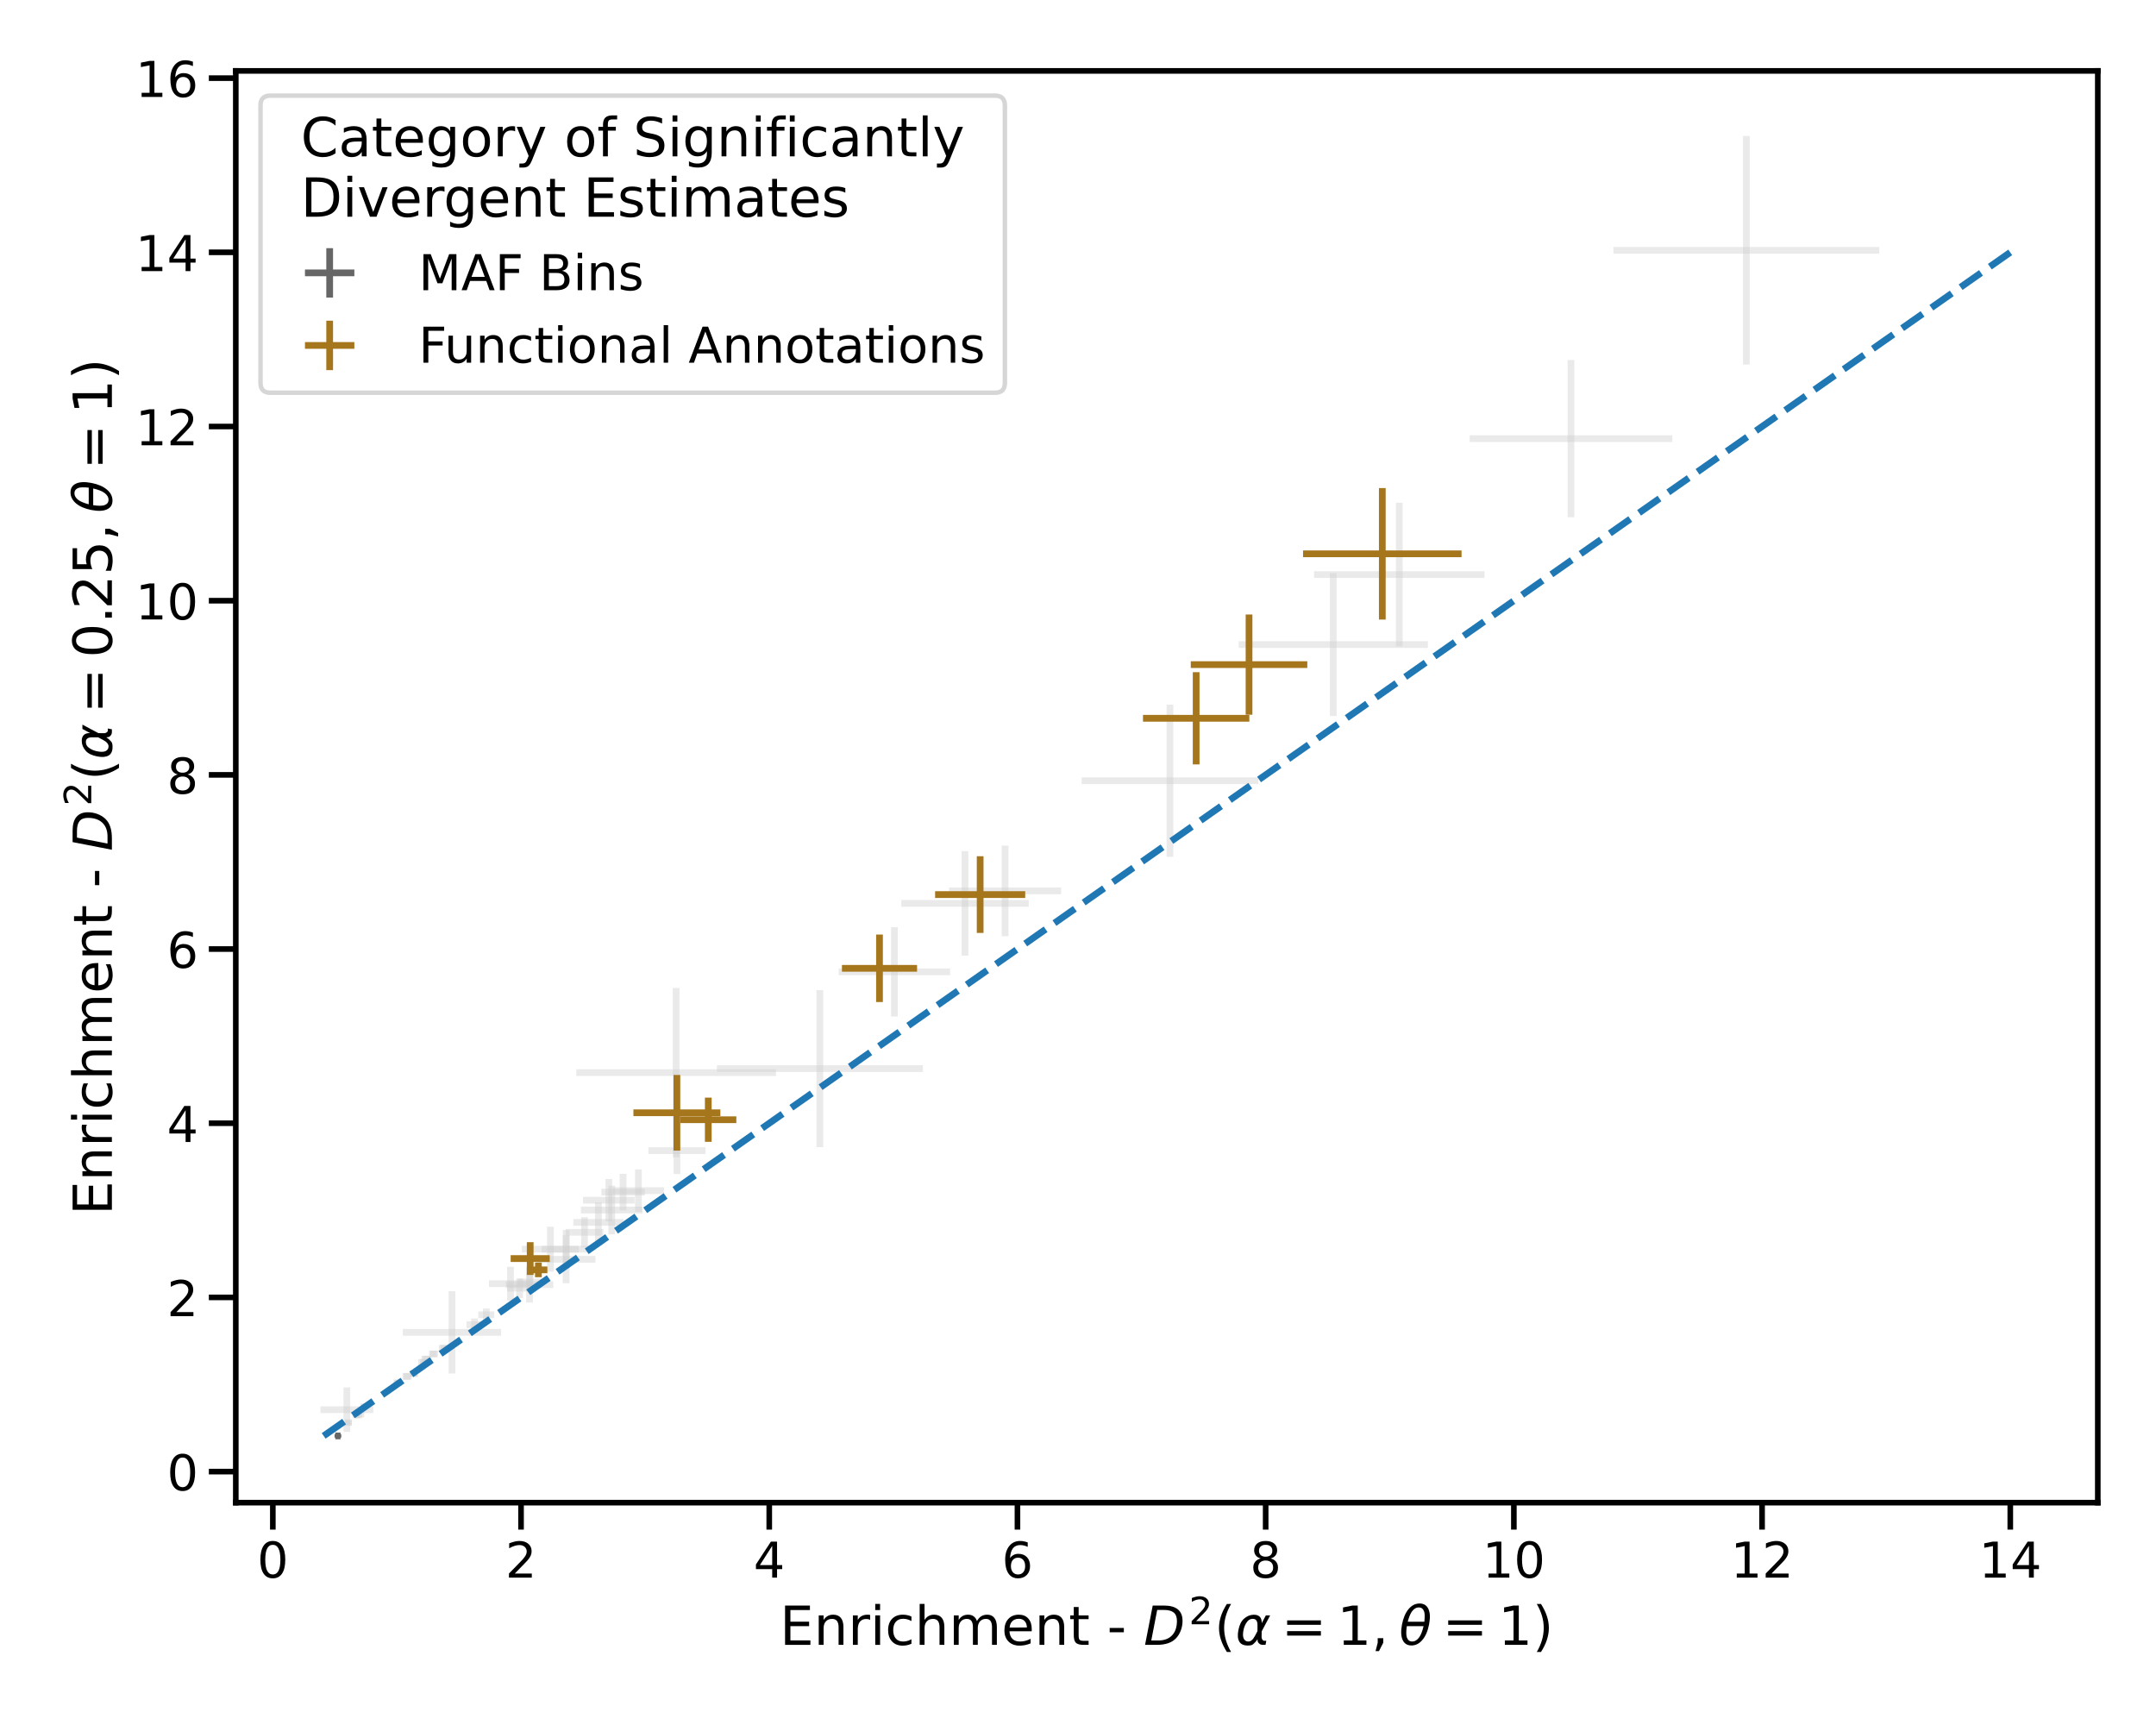 <?xml version="1.0" encoding="utf-8" standalone="no"?>
<!DOCTYPE svg PUBLIC "-//W3C//DTD SVG 1.1//EN"
  "http://www.w3.org/Graphics/SVG/1.1/DTD/svg11.dtd">
<!-- Created with matplotlib (https://matplotlib.org/) -->
<svg height="576pt" version="1.1" viewBox="0 0 720 576" width="720pt" xmlns="http://www.w3.org/2000/svg" xmlns:xlink="http://www.w3.org/1999/xlink">
 <defs>
  <style type="text/css">
*{stroke-linecap:butt;stroke-linejoin:round;}
  </style>
 </defs>
 <g id="figure_1">
  <g id="patch_1">
   <path d="M 0 576 
L 720 576 
L 720 0 
L 0 0 
z
" style="fill:#ffffff;"/>
  </g>
  <g id="axes_1">
   <g id="patch_2">
    <path d="M 78.744 501.756 
L 700.56 501.756 
L 700.56 23.679 
L 78.744 23.679 
z
" style="fill:#ffffff;"/>
   </g>
   <g id="LineCollection_1">
    <path clip-path="url(#p4bb159dec5)" d="M 316.927 297.471 
L 354.37 297.471 
" style="fill:none;stroke:#cfcfcf;stroke-opacity:0.439;stroke-width:2.25;"/>
    <path clip-path="url(#p4bb159dec5)" d="M 179.242 420.483 
L 198.86 420.483 
" style="fill:none;stroke:#cfcfcf;stroke-opacity:0.439;stroke-width:2.25;"/>
    <path clip-path="url(#p4bb159dec5)" d="M 159.733 439.027 
L 165.082 439.027 
" style="fill:none;stroke:#cfcfcf;stroke-opacity:0.439;stroke-width:2.25;"/>
    <path clip-path="url(#p4bb159dec5)" d="M 192.448 358.171 
L 259.146 358.171 
" style="fill:none;stroke:#cfcfcf;stroke-opacity:0.439;stroke-width:2.25;"/>
    <path clip-path="url(#p4bb159dec5)" d="M 239.413 356.822 
L 308.187 356.822 
" style="fill:none;stroke:#cfcfcf;stroke-opacity:0.439;stroke-width:2.25;"/>
    <path clip-path="url(#p4bb159dec5)" d="M 134.524 444.89 
L 167.341 444.89 
" style="fill:none;stroke:#cfcfcf;stroke-opacity:0.439;stroke-width:2.25;"/>
    <path clip-path="url(#p4bb159dec5)" d="M 117.989 472.162 
L 121.651 472.162 
" style="fill:none;stroke:#cfcfcf;stroke-opacity:0.439;stroke-width:2.25;"/>
    <path clip-path="url(#p4bb159dec5)" d="M 136.876 458.639 
L 139.612 458.639 
" style="fill:none;stroke:#cfcfcf;stroke-opacity:0.439;stroke-width:2.25;"/>
    <path clip-path="url(#p4bb159dec5)" d="M 216.536 384.201 
L 235.611 384.201 
" style="fill:none;stroke:#cfcfcf;stroke-opacity:0.439;stroke-width:2.25;"/>
    <path clip-path="url(#p4bb159dec5)" d="M 438.83 191.862 
L 495.762 191.862 
" style="fill:none;stroke:#cfcfcf;stroke-opacity:0.439;stroke-width:2.25;"/>
    <path clip-path="url(#p4bb159dec5)" d="M 172.941 428.089 
L 181.082 428.089 
" style="fill:none;stroke:#cfcfcf;stroke-opacity:0.439;stroke-width:2.25;"/>
    <path clip-path="url(#p4bb159dec5)" d="M 204.624 397.573 
L 221.789 397.573 
" style="fill:none;stroke:#cfcfcf;stroke-opacity:0.439;stroke-width:2.25;"/>
    <path clip-path="url(#p4bb159dec5)" d="M 143.298 452.079 
L 146.254 452.079 
" style="fill:none;stroke:#cfcfcf;stroke-opacity:0.439;stroke-width:2.25;"/>
    <path clip-path="url(#p4bb159dec5)" d="M 193.99 404.044 
L 214.58 404.044 
" style="fill:none;stroke:#cfcfcf;stroke-opacity:0.439;stroke-width:2.25;"/>
    <path clip-path="url(#p4bb159dec5)" d="M 120.458 469.676 
L 122.723 469.676 
" style="fill:none;stroke:#cfcfcf;stroke-opacity:0.439;stroke-width:2.25;"/>
    <path clip-path="url(#p4bb159dec5)" d="M 168.898 428.956 
L 184.776 428.956 
" style="fill:none;stroke:#cfcfcf;stroke-opacity:0.439;stroke-width:2.25;"/>
    <path clip-path="url(#p4bb159dec5)" d="M 139.291 457.217 
L 140.539 457.217 
" style="fill:none;stroke:#cfcfcf;stroke-opacity:0.439;stroke-width:2.25;"/>
    <path clip-path="url(#p4bb159dec5)" d="M 191.475 408.159 
L 208.196 408.159 
" style="fill:none;stroke:#cfcfcf;stroke-opacity:0.439;stroke-width:2.25;"/>
    <path clip-path="url(#p4bb159dec5)" d="M 169.367 430.147 
L 177.697 430.147 
" style="fill:none;stroke:#cfcfcf;stroke-opacity:0.439;stroke-width:2.25;"/>
    <path clip-path="url(#p4bb159dec5)" d="M 188.91 411.478 
L 201.506 411.478 
" style="fill:none;stroke:#cfcfcf;stroke-opacity:0.439;stroke-width:2.25;"/>
    <path clip-path="url(#p4bb159dec5)" d="M 163.285 428.634 
L 177.67 428.634 
" style="fill:none;stroke:#cfcfcf;stroke-opacity:0.439;stroke-width:2.25;"/>
    <path clip-path="url(#p4bb159dec5)" d="M 200.832 398.06 
L 215.332 398.06 
" style="fill:none;stroke:#cfcfcf;stroke-opacity:0.439;stroke-width:2.25;"/>
    <path clip-path="url(#p4bb159dec5)" d="M 146.567 450.231 
L 149.838 450.231 
" style="fill:none;stroke:#cfcfcf;stroke-opacity:0.439;stroke-width:2.25;"/>
    <path clip-path="url(#p4bb159dec5)" d="M 300.996 301.65 
L 343.537 301.65 
" style="fill:none;stroke:#cfcfcf;stroke-opacity:0.439;stroke-width:2.25;"/>
    <path clip-path="url(#p4bb159dec5)" d="M 140.737 453.85 
L 143.973 453.85 
" style="fill:none;stroke:#cfcfcf;stroke-opacity:0.439;stroke-width:2.25;"/>
    <path clip-path="url(#p4bb159dec5)" d="M 131.456 461.715 
L 134.186 461.715 
" style="fill:none;stroke:#cfcfcf;stroke-opacity:0.439;stroke-width:2.25;"/>
    <path clip-path="url(#p4bb159dec5)" d="M 174.298 417.11 
L 193.314 417.11 
" style="fill:none;stroke:#cfcfcf;stroke-opacity:0.439;stroke-width:2.25;"/>
    <path clip-path="url(#p4bb159dec5)" d="M 139.671 454.948 
L 143.112 454.948 
" style="fill:none;stroke:#cfcfcf;stroke-opacity:0.439;stroke-width:2.25;"/>
    <path clip-path="url(#p4bb159dec5)" d="M 413.66 215.218 
L 476.84 215.218 
" style="fill:none;stroke:#cfcfcf;stroke-opacity:0.439;stroke-width:2.25;"/>
    <path clip-path="url(#p4bb159dec5)" d="M 490.79 146.463 
L 558.473 146.463 
" style="fill:none;stroke:#cfcfcf;stroke-opacity:0.439;stroke-width:2.25;"/>
    <path clip-path="url(#p4bb159dec5)" d="M 538.814 83.583 
L 627.582 83.583 
" style="fill:none;stroke:#cfcfcf;stroke-opacity:0.439;stroke-width:2.25;"/>
    <path clip-path="url(#p4bb159dec5)" d="M 361.204 260.68 
L 420.199 260.68 
" style="fill:none;stroke:#cfcfcf;stroke-opacity:0.439;stroke-width:2.25;"/>
    <path clip-path="url(#p4bb159dec5)" d="M 115.16 475.022 
L 117.541 475.022 
" style="fill:none;stroke:#cfcfcf;stroke-opacity:0.439;stroke-width:2.25;"/>
    <path clip-path="url(#p4bb159dec5)" d="M 194.716 400.77 
L 211.932 400.77 
" style="fill:none;stroke:#cfcfcf;stroke-opacity:0.439;stroke-width:2.25;"/>
    <path clip-path="url(#p4bb159dec5)" d="M 117.918 472.496 
L 120.224 472.496 
" style="fill:none;stroke:#cfcfcf;stroke-opacity:0.439;stroke-width:2.25;"/>
    <path clip-path="url(#p4bb159dec5)" d="M 155.819 442.34 
L 161.142 442.34 
" style="fill:none;stroke:#cfcfcf;stroke-opacity:0.439;stroke-width:2.25;"/>
    <path clip-path="url(#p4bb159dec5)" d="M 107.008 470.714 
L 124.661 470.714 
" style="fill:none;stroke:#cfcfcf;stroke-opacity:0.439;stroke-width:2.25;"/>
    <path clip-path="url(#p4bb159dec5)" d="M 134.41 459.591 
L 137.458 459.591 
" style="fill:none;stroke:#cfcfcf;stroke-opacity:0.439;stroke-width:2.25;"/>
    <path clip-path="url(#p4bb159dec5)" d="M 280.076 324.515 
L 317.294 324.515 
" style="fill:none;stroke:#cfcfcf;stroke-opacity:0.439;stroke-width:2.25;"/>
    <path clip-path="url(#p4bb159dec5)" d="M 180.923 417.135 
L 197.226 417.135 
" style="fill:none;stroke:#cfcfcf;stroke-opacity:0.439;stroke-width:2.25;"/>
   </g>
   <g id="LineCollection_2">
    <path clip-path="url(#p4bb159dec5)" d="M 335.648 312.595 
L 335.648 282.347 
" style="fill:none;stroke:#cfcfcf;stroke-opacity:0.439;stroke-width:2.25;"/>
    <path clip-path="url(#p4bb159dec5)" d="M 189.051 428.503 
L 189.051 412.464 
" style="fill:none;stroke:#cfcfcf;stroke-opacity:0.439;stroke-width:2.25;"/>
    <path clip-path="url(#p4bb159dec5)" d="M 162.407 441.127 
L 162.407 436.926 
" style="fill:none;stroke:#cfcfcf;stroke-opacity:0.439;stroke-width:2.25;"/>
    <path clip-path="url(#p4bb159dec5)" d="M 225.797 386.453 
L 225.797 329.889 
" style="fill:none;stroke:#cfcfcf;stroke-opacity:0.439;stroke-width:2.25;"/>
    <path clip-path="url(#p4bb159dec5)" d="M 273.8 383.048 
L 273.8 330.596 
" style="fill:none;stroke:#cfcfcf;stroke-opacity:0.439;stroke-width:2.25;"/>
    <path clip-path="url(#p4bb159dec5)" d="M 150.933 458.639 
L 150.933 431.141 
" style="fill:none;stroke:#cfcfcf;stroke-opacity:0.439;stroke-width:2.25;"/>
    <path clip-path="url(#p4bb159dec5)" d="M 119.82 473.584 
L 119.82 470.739 
" style="fill:none;stroke:#cfcfcf;stroke-opacity:0.439;stroke-width:2.25;"/>
    <path clip-path="url(#p4bb159dec5)" d="M 138.244 459.715 
L 138.244 457.562 
" style="fill:none;stroke:#cfcfcf;stroke-opacity:0.439;stroke-width:2.25;"/>
    <path clip-path="url(#p4bb159dec5)" d="M 226.073 392.027 
L 226.073 376.374 
" style="fill:none;stroke:#cfcfcf;stroke-opacity:0.439;stroke-width:2.25;"/>
    <path clip-path="url(#p4bb159dec5)" d="M 467.296 215.858 
L 467.296 167.867 
" style="fill:none;stroke:#cfcfcf;stroke-opacity:0.439;stroke-width:2.25;"/>
    <path clip-path="url(#p4bb159dec5)" d="M 177.012 431.241 
L 177.012 424.936 
" style="fill:none;stroke:#cfcfcf;stroke-opacity:0.439;stroke-width:2.25;"/>
    <path clip-path="url(#p4bb159dec5)" d="M 213.207 404.661 
L 213.207 390.486 
" style="fill:none;stroke:#cfcfcf;stroke-opacity:0.439;stroke-width:2.25;"/>
    <path clip-path="url(#p4bb159dec5)" d="M 144.776 453.157 
L 144.776 451.001 
" style="fill:none;stroke:#cfcfcf;stroke-opacity:0.439;stroke-width:2.25;"/>
    <path clip-path="url(#p4bb159dec5)" d="M 204.285 412.184 
L 204.285 395.905 
" style="fill:none;stroke:#cfcfcf;stroke-opacity:0.439;stroke-width:2.25;"/>
    <path clip-path="url(#p4bb159dec5)" d="M 121.591 470.433 
L 121.591 468.918 
" style="fill:none;stroke:#cfcfcf;stroke-opacity:0.439;stroke-width:2.25;"/>
    <path clip-path="url(#p4bb159dec5)" d="M 176.837 434.939 
L 176.837 422.973 
" style="fill:none;stroke:#cfcfcf;stroke-opacity:0.439;stroke-width:2.25;"/>
    <path clip-path="url(#p4bb159dec5)" d="M 139.915 457.719 
L 139.915 456.714 
" style="fill:none;stroke:#cfcfcf;stroke-opacity:0.439;stroke-width:2.25;"/>
    <path clip-path="url(#p4bb159dec5)" d="M 199.836 414.848 
L 199.836 401.47 
" style="fill:none;stroke:#cfcfcf;stroke-opacity:0.439;stroke-width:2.25;"/>
    <path clip-path="url(#p4bb159dec5)" d="M 173.532 433.417 
L 173.532 426.876 
" style="fill:none;stroke:#cfcfcf;stroke-opacity:0.439;stroke-width:2.25;"/>
    <path clip-path="url(#p4bb159dec5)" d="M 195.208 416.517 
L 195.208 406.439 
" style="fill:none;stroke:#cfcfcf;stroke-opacity:0.439;stroke-width:2.25;"/>
    <path clip-path="url(#p4bb159dec5)" d="M 170.478 434.298 
L 170.478 422.971 
" style="fill:none;stroke:#cfcfcf;stroke-opacity:0.439;stroke-width:2.25;"/>
    <path clip-path="url(#p4bb159dec5)" d="M 208.082 404.162 
L 208.082 391.958 
" style="fill:none;stroke:#cfcfcf;stroke-opacity:0.439;stroke-width:2.25;"/>
    <path clip-path="url(#p4bb159dec5)" d="M 148.202 451.426 
L 148.202 449.035 
" style="fill:none;stroke:#cfcfcf;stroke-opacity:0.439;stroke-width:2.25;"/>
    <path clip-path="url(#p4bb159dec5)" d="M 322.266 319.079 
L 322.266 284.222 
" style="fill:none;stroke:#cfcfcf;stroke-opacity:0.439;stroke-width:2.25;"/>
    <path clip-path="url(#p4bb159dec5)" d="M 142.355 454.996 
L 142.355 452.705 
" style="fill:none;stroke:#cfcfcf;stroke-opacity:0.439;stroke-width:2.25;"/>
    <path clip-path="url(#p4bb159dec5)" d="M 132.821 462.654 
L 132.821 460.775 
" style="fill:none;stroke:#cfcfcf;stroke-opacity:0.439;stroke-width:2.25;"/>
    <path clip-path="url(#p4bb159dec5)" d="M 183.806 424.603 
L 183.806 409.617 
" style="fill:none;stroke:#cfcfcf;stroke-opacity:0.439;stroke-width:2.25;"/>
    <path clip-path="url(#p4bb159dec5)" d="M 141.391 456.082 
L 141.391 453.813 
" style="fill:none;stroke:#cfcfcf;stroke-opacity:0.439;stroke-width:2.25;"/>
    <path clip-path="url(#p4bb159dec5)" d="M 445.25 239.093 
L 445.25 191.344 
" style="fill:none;stroke:#cfcfcf;stroke-opacity:0.439;stroke-width:2.25;"/>
    <path clip-path="url(#p4bb159dec5)" d="M 524.632 172.723 
L 524.632 120.204 
" style="fill:none;stroke:#cfcfcf;stroke-opacity:0.439;stroke-width:2.25;"/>
    <path clip-path="url(#p4bb159dec5)" d="M 583.198 121.756 
L 583.198 45.41 
" style="fill:none;stroke:#cfcfcf;stroke-opacity:0.439;stroke-width:2.25;"/>
    <path clip-path="url(#p4bb159dec5)" d="M 390.701 286.091 
L 390.701 235.269 
" style="fill:none;stroke:#cfcfcf;stroke-opacity:0.439;stroke-width:2.25;"/>
    <path clip-path="url(#p4bb159dec5)" d="M 116.351 475.81 
L 116.351 474.233 
" style="fill:none;stroke:#cfcfcf;stroke-opacity:0.439;stroke-width:2.25;"/>
    <path clip-path="url(#p4bb159dec5)" d="M 203.324 407.866 
L 203.324 393.675 
" style="fill:none;stroke:#cfcfcf;stroke-opacity:0.439;stroke-width:2.25;"/>
    <path clip-path="url(#p4bb159dec5)" d="M 119.071 473.336 
L 119.071 471.656 
" style="fill:none;stroke:#cfcfcf;stroke-opacity:0.439;stroke-width:2.25;"/>
    <path clip-path="url(#p4bb159dec5)" d="M 158.481 444.407 
L 158.481 440.273 
" style="fill:none;stroke:#cfcfcf;stroke-opacity:0.439;stroke-width:2.25;"/>
    <path clip-path="url(#p4bb159dec5)" d="M 115.835 478.146 
L 115.835 463.282 
" style="fill:none;stroke:#cfcfcf;stroke-opacity:0.439;stroke-width:2.25;"/>
    <path clip-path="url(#p4bb159dec5)" d="M 135.934 460.702 
L 135.934 458.481 
" style="fill:none;stroke:#cfcfcf;stroke-opacity:0.439;stroke-width:2.25;"/>
    <path clip-path="url(#p4bb159dec5)" d="M 298.685 339.442 
L 298.685 309.588 
" style="fill:none;stroke:#cfcfcf;stroke-opacity:0.439;stroke-width:2.25;"/>
    <path clip-path="url(#p4bb159dec5)" d="M 189.075 423.567 
L 189.075 410.704 
" style="fill:none;stroke:#cfcfcf;stroke-opacity:0.439;stroke-width:2.25;"/>
   </g>
   <g id="line2d_1"/>
   <g id="matplotlib.axis_1">
    <g id="xtick_1">
     <g id="line2d_2">
      <defs>
       <path d="M 0 0 
L 0 9 
" id="maef53bd381" style="stroke:#000000;stroke-width:1.875;"/>
      </defs>
      <g>
       <use style="stroke:#000000;stroke-width:1.875;" x="91.113" xlink:href="#maef53bd381" y="501.756"/>
      </g>
     </g>
     <g id="text_1">
      <!-- 0 -->
      <defs>
       <path d="M 31.781 66.406 
Q 24.172 66.406 20.328 58.906 
Q 16.5 51.422 16.5 36.375 
Q 16.5 21.391 20.328 13.891 
Q 24.172 6.391 31.781 6.391 
Q 39.453 6.391 43.281 13.891 
Q 47.125 21.391 47.125 36.375 
Q 47.125 51.422 43.281 58.906 
Q 39.453 66.406 31.781 66.406 
z
M 31.781 74.219 
Q 44.047 74.219 50.516 64.516 
Q 56.984 54.828 56.984 36.375 
Q 56.984 17.969 50.516 8.266 
Q 44.047 -1.422 31.781 -1.422 
Q 19.531 -1.422 13.062 8.266 
Q 6.594 17.969 6.594 36.375 
Q 6.594 54.828 13.062 64.516 
Q 19.531 74.219 31.781 74.219 
z
" id="DejaVuSans-48"/>
      </defs>
      <g transform="translate(85.864 526.793)scale(0.165 -0.165)">
       <use xlink:href="#DejaVuSans-48"/>
      </g>
     </g>
    </g>
    <g id="xtick_2">
     <g id="line2d_3">
      <g>
       <use style="stroke:#000000;stroke-width:1.875;" x="174.002" xlink:href="#maef53bd381" y="501.756"/>
      </g>
     </g>
     <g id="text_2">
      <!-- 2 -->
      <defs>
       <path d="M 19.188 8.297 
L 53.609 8.297 
L 53.609 0 
L 7.328 0 
L 7.328 8.297 
Q 12.938 14.109 22.625 23.891 
Q 32.328 33.688 34.812 36.531 
Q 39.547 41.844 41.422 45.531 
Q 43.312 49.219 43.312 52.781 
Q 43.312 58.594 39.234 62.25 
Q 35.156 65.922 28.609 65.922 
Q 23.969 65.922 18.812 64.312 
Q 13.672 62.703 7.812 59.422 
L 7.812 69.391 
Q 13.766 71.781 18.938 73 
Q 24.125 74.219 28.422 74.219 
Q 39.75 74.219 46.484 68.547 
Q 53.219 62.891 53.219 53.422 
Q 53.219 48.922 51.531 44.891 
Q 49.859 40.875 45.406 35.406 
Q 44.188 33.984 37.641 27.219 
Q 31.109 20.453 19.188 8.297 
z
" id="DejaVuSans-50"/>
      </defs>
      <g transform="translate(168.753 526.793)scale(0.165 -0.165)">
       <use xlink:href="#DejaVuSans-50"/>
      </g>
     </g>
    </g>
    <g id="xtick_3">
     <g id="line2d_4">
      <g>
       <use style="stroke:#000000;stroke-width:1.875;" x="256.891" xlink:href="#maef53bd381" y="501.756"/>
      </g>
     </g>
     <g id="text_3">
      <!-- 4 -->
      <defs>
       <path d="M 37.797 64.312 
L 12.891 25.391 
L 37.797 25.391 
z
M 35.203 72.906 
L 47.609 72.906 
L 47.609 25.391 
L 58.016 25.391 
L 58.016 17.188 
L 47.609 17.188 
L 47.609 0 
L 37.797 0 
L 37.797 17.188 
L 4.891 17.188 
L 4.891 26.703 
z
" id="DejaVuSans-52"/>
      </defs>
      <g transform="translate(251.642 526.793)scale(0.165 -0.165)">
       <use xlink:href="#DejaVuSans-52"/>
      </g>
     </g>
    </g>
    <g id="xtick_4">
     <g id="line2d_5">
      <g>
       <use style="stroke:#000000;stroke-width:1.875;" x="339.78" xlink:href="#maef53bd381" y="501.756"/>
      </g>
     </g>
     <g id="text_4">
      <!-- 6 -->
      <defs>
       <path d="M 33.016 40.375 
Q 26.375 40.375 22.484 35.828 
Q 18.609 31.297 18.609 23.391 
Q 18.609 15.531 22.484 10.953 
Q 26.375 6.391 33.016 6.391 
Q 39.656 6.391 43.531 10.953 
Q 47.406 15.531 47.406 23.391 
Q 47.406 31.297 43.531 35.828 
Q 39.656 40.375 33.016 40.375 
z
M 52.594 71.297 
L 52.594 62.312 
Q 48.875 64.062 45.094 64.984 
Q 41.312 65.922 37.594 65.922 
Q 27.828 65.922 22.672 59.328 
Q 17.531 52.734 16.797 39.406 
Q 19.672 43.656 24.016 45.922 
Q 28.375 48.188 33.594 48.188 
Q 44.578 48.188 50.953 41.516 
Q 57.328 34.859 57.328 23.391 
Q 57.328 12.156 50.688 5.359 
Q 44.047 -1.422 33.016 -1.422 
Q 20.359 -1.422 13.672 8.266 
Q 6.984 17.969 6.984 36.375 
Q 6.984 53.656 15.188 63.938 
Q 23.391 74.219 37.203 74.219 
Q 40.922 74.219 44.703 73.484 
Q 48.484 72.75 52.594 71.297 
z
" id="DejaVuSans-54"/>
      </defs>
      <g transform="translate(334.531 526.793)scale(0.165 -0.165)">
       <use xlink:href="#DejaVuSans-54"/>
      </g>
     </g>
    </g>
    <g id="xtick_5">
     <g id="line2d_6">
      <g>
       <use style="stroke:#000000;stroke-width:1.875;" x="422.67" xlink:href="#maef53bd381" y="501.756"/>
      </g>
     </g>
     <g id="text_5">
      <!-- 8 -->
      <defs>
       <path d="M 31.781 34.625 
Q 24.75 34.625 20.719 30.859 
Q 16.703 27.094 16.703 20.516 
Q 16.703 13.922 20.719 10.156 
Q 24.75 6.391 31.781 6.391 
Q 38.812 6.391 42.859 10.172 
Q 46.922 13.969 46.922 20.516 
Q 46.922 27.094 42.891 30.859 
Q 38.875 34.625 31.781 34.625 
z
M 21.922 38.812 
Q 15.578 40.375 12.031 44.719 
Q 8.5 49.078 8.5 55.328 
Q 8.5 64.062 14.719 69.141 
Q 20.953 74.219 31.781 74.219 
Q 42.672 74.219 48.875 69.141 
Q 55.078 64.062 55.078 55.328 
Q 55.078 49.078 51.531 44.719 
Q 48 40.375 41.703 38.812 
Q 48.828 37.156 52.797 32.312 
Q 56.781 27.484 56.781 20.516 
Q 56.781 9.906 50.312 4.234 
Q 43.844 -1.422 31.781 -1.422 
Q 19.734 -1.422 13.25 4.234 
Q 6.781 9.906 6.781 20.516 
Q 6.781 27.484 10.781 32.312 
Q 14.797 37.156 21.922 38.812 
z
M 18.312 54.391 
Q 18.312 48.734 21.844 45.562 
Q 25.391 42.391 31.781 42.391 
Q 38.141 42.391 41.719 45.562 
Q 45.312 48.734 45.312 54.391 
Q 45.312 60.062 41.719 63.234 
Q 38.141 66.406 31.781 66.406 
Q 25.391 66.406 21.844 63.234 
Q 18.312 60.062 18.312 54.391 
z
" id="DejaVuSans-56"/>
      </defs>
      <g transform="translate(417.421 526.793)scale(0.165 -0.165)">
       <use xlink:href="#DejaVuSans-56"/>
      </g>
     </g>
    </g>
    <g id="xtick_6">
     <g id="line2d_7">
      <g>
       <use style="stroke:#000000;stroke-width:1.875;" x="505.559" xlink:href="#maef53bd381" y="501.756"/>
      </g>
     </g>
     <g id="text_6">
      <!-- 10 -->
      <defs>
       <path d="M 12.406 8.297 
L 28.516 8.297 
L 28.516 63.922 
L 10.984 60.406 
L 10.984 69.391 
L 28.422 72.906 
L 38.281 72.906 
L 38.281 8.297 
L 54.391 8.297 
L 54.391 0 
L 12.406 0 
z
" id="DejaVuSans-49"/>
      </defs>
      <g transform="translate(495.061 526.793)scale(0.165 -0.165)">
       <use xlink:href="#DejaVuSans-49"/>
       <use x="63.623" xlink:href="#DejaVuSans-48"/>
      </g>
     </g>
    </g>
    <g id="xtick_7">
     <g id="line2d_8">
      <g>
       <use style="stroke:#000000;stroke-width:1.875;" x="588.448" xlink:href="#maef53bd381" y="501.756"/>
      </g>
     </g>
     <g id="text_7">
      <!-- 12 -->
      <g transform="translate(577.95 526.793)scale(0.165 -0.165)">
       <use xlink:href="#DejaVuSans-49"/>
       <use x="63.623" xlink:href="#DejaVuSans-50"/>
      </g>
     </g>
    </g>
    <g id="xtick_8">
     <g id="line2d_9">
      <g>
       <use style="stroke:#000000;stroke-width:1.875;" x="671.337" xlink:href="#maef53bd381" y="501.756"/>
      </g>
     </g>
     <g id="text_8">
      <!-- 14 -->
      <g transform="translate(660.839 526.793)scale(0.165 -0.165)">
       <use xlink:href="#DejaVuSans-49"/>
       <use x="63.623" xlink:href="#DejaVuSans-52"/>
      </g>
     </g>
    </g>
    <g id="text_9">
     <!-- Enrichment - $D^2 (\alpha=1, \theta=1)$ -->
     <defs>
      <path d="M 9.812 72.906 
L 55.906 72.906 
L 55.906 64.594 
L 19.672 64.594 
L 19.672 43.016 
L 54.391 43.016 
L 54.391 34.719 
L 19.672 34.719 
L 19.672 8.297 
L 56.781 8.297 
L 56.781 0 
L 9.812 0 
z
" id="DejaVuSans-69"/>
      <path d="M 54.891 33.016 
L 54.891 0 
L 45.906 0 
L 45.906 32.719 
Q 45.906 40.484 42.875 44.328 
Q 39.844 48.188 33.797 48.188 
Q 26.516 48.188 22.312 43.547 
Q 18.109 38.922 18.109 30.906 
L 18.109 0 
L 9.078 0 
L 9.078 54.688 
L 18.109 54.688 
L 18.109 46.188 
Q 21.344 51.125 25.703 53.562 
Q 30.078 56 35.797 56 
Q 45.219 56 50.047 50.172 
Q 54.891 44.344 54.891 33.016 
z
" id="DejaVuSans-110"/>
      <path d="M 41.109 46.297 
Q 39.594 47.172 37.812 47.578 
Q 36.031 48 33.891 48 
Q 26.266 48 22.188 43.047 
Q 18.109 38.094 18.109 28.812 
L 18.109 0 
L 9.078 0 
L 9.078 54.688 
L 18.109 54.688 
L 18.109 46.188 
Q 20.953 51.172 25.484 53.578 
Q 30.031 56 36.531 56 
Q 37.453 56 38.578 55.875 
Q 39.703 55.766 41.062 55.516 
z
" id="DejaVuSans-114"/>
      <path d="M 9.422 54.688 
L 18.406 54.688 
L 18.406 0 
L 9.422 0 
z
M 9.422 75.984 
L 18.406 75.984 
L 18.406 64.594 
L 9.422 64.594 
z
" id="DejaVuSans-105"/>
      <path d="M 48.781 52.594 
L 48.781 44.188 
Q 44.969 46.297 41.141 47.344 
Q 37.312 48.391 33.406 48.391 
Q 24.656 48.391 19.812 42.844 
Q 14.984 37.312 14.984 27.297 
Q 14.984 17.281 19.812 11.734 
Q 24.656 6.203 33.406 6.203 
Q 37.312 6.203 41.141 7.25 
Q 44.969 8.297 48.781 10.406 
L 48.781 2.094 
Q 45.016 0.344 40.984 -0.531 
Q 36.969 -1.422 32.422 -1.422 
Q 20.062 -1.422 12.781 6.344 
Q 5.516 14.109 5.516 27.297 
Q 5.516 40.672 12.859 48.328 
Q 20.219 56 33.016 56 
Q 37.156 56 41.109 55.141 
Q 45.062 54.297 48.781 52.594 
z
" id="DejaVuSans-99"/>
      <path d="M 54.891 33.016 
L 54.891 0 
L 45.906 0 
L 45.906 32.719 
Q 45.906 40.484 42.875 44.328 
Q 39.844 48.188 33.797 48.188 
Q 26.516 48.188 22.312 43.547 
Q 18.109 38.922 18.109 30.906 
L 18.109 0 
L 9.078 0 
L 9.078 75.984 
L 18.109 75.984 
L 18.109 46.188 
Q 21.344 51.125 25.703 53.562 
Q 30.078 56 35.797 56 
Q 45.219 56 50.047 50.172 
Q 54.891 44.344 54.891 33.016 
z
" id="DejaVuSans-104"/>
      <path d="M 52 44.188 
Q 55.375 50.25 60.062 53.125 
Q 64.75 56 71.094 56 
Q 79.641 56 84.281 50.016 
Q 88.922 44.047 88.922 33.016 
L 88.922 0 
L 79.891 0 
L 79.891 32.719 
Q 79.891 40.578 77.094 44.375 
Q 74.312 48.188 68.609 48.188 
Q 61.625 48.188 57.562 43.547 
Q 53.516 38.922 53.516 30.906 
L 53.516 0 
L 44.484 0 
L 44.484 32.719 
Q 44.484 40.625 41.703 44.406 
Q 38.922 48.188 33.109 48.188 
Q 26.219 48.188 22.156 43.531 
Q 18.109 38.875 18.109 30.906 
L 18.109 0 
L 9.078 0 
L 9.078 54.688 
L 18.109 54.688 
L 18.109 46.188 
Q 21.188 51.219 25.484 53.609 
Q 29.781 56 35.688 56 
Q 41.656 56 45.828 52.969 
Q 50 49.953 52 44.188 
z
" id="DejaVuSans-109"/>
      <path d="M 56.203 29.594 
L 56.203 25.203 
L 14.891 25.203 
Q 15.484 15.922 20.484 11.062 
Q 25.484 6.203 34.422 6.203 
Q 39.594 6.203 44.453 7.469 
Q 49.312 8.734 54.109 11.281 
L 54.109 2.781 
Q 49.266 0.734 44.188 -0.344 
Q 39.109 -1.422 33.891 -1.422 
Q 20.797 -1.422 13.156 6.188 
Q 5.516 13.812 5.516 26.812 
Q 5.516 40.234 12.766 48.109 
Q 20.016 56 32.328 56 
Q 43.359 56 49.781 48.891 
Q 56.203 41.797 56.203 29.594 
z
M 47.219 32.234 
Q 47.125 39.594 43.094 43.984 
Q 39.062 48.391 32.422 48.391 
Q 24.906 48.391 20.391 44.141 
Q 15.875 39.891 15.188 32.172 
z
" id="DejaVuSans-101"/>
      <path d="M 18.312 70.219 
L 18.312 54.688 
L 36.812 54.688 
L 36.812 47.703 
L 18.312 47.703 
L 18.312 18.016 
Q 18.312 11.328 20.141 9.422 
Q 21.969 7.516 27.594 7.516 
L 36.812 7.516 
L 36.812 0 
L 27.594 0 
Q 17.188 0 13.234 3.875 
Q 9.281 7.766 9.281 18.016 
L 9.281 47.703 
L 2.688 47.703 
L 2.688 54.688 
L 9.281 54.688 
L 9.281 70.219 
z
" id="DejaVuSans-116"/>
      <path id="DejaVuSans-32"/>
      <path d="M 4.891 31.391 
L 31.203 31.391 
L 31.203 23.391 
L 4.891 23.391 
z
" id="DejaVuSans-45"/>
      <path d="M 16.891 72.906 
L 38.094 72.906 
Q 54.984 72.906 63.594 65.75 
Q 72.219 58.594 72.219 44.484 
Q 72.219 35.156 68.938 26.531 
Q 65.672 17.922 59.906 12.016 
Q 54.109 5.953 45.172 2.969 
Q 36.234 0 24.031 0 
L 2.688 0 
z
M 25.203 64.797 
L 14.203 8.109 
L 27.094 8.109 
Q 43.656 8.109 52.734 17.625 
Q 61.812 27.156 61.812 44.484 
Q 61.812 54.984 55.953 59.891 
Q 50.094 64.797 37.594 64.797 
z
" id="DejaVuSans-Oblique-68"/>
      <path d="M 31 75.875 
Q 24.469 64.656 21.281 53.656 
Q 18.109 42.672 18.109 31.391 
Q 18.109 20.125 21.312 9.062 
Q 24.516 -2 31 -13.188 
L 23.188 -13.188 
Q 15.875 -1.703 12.234 9.375 
Q 8.594 20.453 8.594 31.391 
Q 8.594 42.281 12.203 53.312 
Q 15.828 64.359 23.188 75.875 
z
" id="DejaVuSans-40"/>
      <path d="M 40.922 25.438 
L 40.969 36.719 
Q 41.016 48.25 32.328 48.297 
Q 25.828 48.344 21.781 42.922 
Q 16.703 36.234 14.984 27.297 
Q 12.891 16.547 15.531 11.422 
Q 18.266 6.203 24.172 6.203 
Q 30.719 6.203 36.234 16.609 
z
M 33.844 55.906 
Q 49.078 56.156 48.875 40.375 
Q 48.875 40.375 56.5 54.688 
L 64.5 54.688 
L 48.734 25.047 
L 48.578 14.359 
Q 48.578 11.969 49.906 9.969 
Q 51.422 7.625 52.984 7.625 
L 57.328 7.625 
L 55.859 0 
L 50.438 0 
Q 45.844 0 42.531 4.109 
Q 40.969 6.156 40.922 10.453 
Q 37.75 5.219 32.281 0.781 
Q 29.688 -1.266 22.703 -1.219 
Q 11.281 -1.125 7.125 6.203 
Q 2.875 13.812 5.516 27.297 
Q 8.344 41.797 15.766 48.391 
Q 24.125 55.766 33.844 55.906 
z
" id="DejaVuSans-Oblique-945"/>
      <path d="M 10.594 45.406 
L 73.188 45.406 
L 73.188 37.203 
L 10.594 37.203 
z
M 10.594 25.484 
L 73.188 25.484 
L 73.188 17.188 
L 10.594 17.188 
z
" id="DejaVuSans-61"/>
      <path d="M 11.719 12.406 
L 22.016 12.406 
L 22.016 4 
L 14.016 -11.625 
L 7.719 -11.625 
L 11.719 4 
z
" id="DejaVuSans-44"/>
      <path d="M 45.516 34.672 
L 14.453 34.672 
Q 12.359 20.062 14.5 13.875 
Q 17.188 6.25 24.469 6.25 
Q 31.781 6.25 37.359 13.922 
Q 42.234 20.656 45.516 34.672 
z
M 47.016 42.969 
Q 48.344 56.844 46.625 61.719 
Q 43.953 69.438 36.766 69.438 
Q 29.297 69.438 23.828 61.812 
Q 19.531 55.672 16.156 42.969 
z
M 38.188 76.766 
Q 49.906 76.766 54.594 66.406 
Q 59.281 56.109 55.719 37.844 
Q 52.203 19.625 43.453 9.281 
Q 34.766 -1.125 23.047 -1.125 
Q 11.281 -1.125 6.641 9.281 
Q 2 19.625 5.516 37.844 
Q 9.078 56.109 17.719 66.406 
Q 26.422 76.766 38.188 76.766 
z
" id="DejaVuSans-Oblique-952"/>
      <path d="M 8.016 75.875 
L 15.828 75.875 
Q 23.141 64.359 26.781 53.312 
Q 30.422 42.281 30.422 31.391 
Q 30.422 20.453 26.781 9.375 
Q 23.141 -1.703 15.828 -13.188 
L 8.016 -13.188 
Q 14.5 -2 17.703 9.062 
Q 20.906 20.125 20.906 31.391 
Q 20.906 42.672 17.703 53.656 
Q 14.5 64.656 8.016 75.875 
z
" id="DejaVuSans-41"/>
     </defs>
     <g transform="translate(260.412 549.381)scale(0.18 -0.18)">
      <use transform="translate(0 0.766)" xlink:href="#DejaVuSans-69"/>
      <use transform="translate(63.184 0.766)" xlink:href="#DejaVuSans-110"/>
      <use transform="translate(126.562 0.766)" xlink:href="#DejaVuSans-114"/>
      <use transform="translate(167.676 0.766)" xlink:href="#DejaVuSans-105"/>
      <use transform="translate(195.459 0.766)" xlink:href="#DejaVuSans-99"/>
      <use transform="translate(250.439 0.766)" xlink:href="#DejaVuSans-104"/>
      <use transform="translate(313.818 0.766)" xlink:href="#DejaVuSans-109"/>
      <use transform="translate(411.23 0.766)" xlink:href="#DejaVuSans-101"/>
      <use transform="translate(472.754 0.766)" xlink:href="#DejaVuSans-110"/>
      <use transform="translate(536.133 0.766)" xlink:href="#DejaVuSans-116"/>
      <use transform="translate(575.342 0.766)" xlink:href="#DejaVuSans-32"/>
      <use transform="translate(607.129 0.766)" xlink:href="#DejaVuSans-45"/>
      <use transform="translate(643.213 0.766)" xlink:href="#DejaVuSans-32"/>
      <use transform="translate(675 0.766)" xlink:href="#DejaVuSans-Oblique-68"/>
      <use transform="translate(759.019 39.047)scale(0.7)" xlink:href="#DejaVuSans-50"/>
      <use transform="translate(806.289 0.766)" xlink:href="#DejaVuSans-40"/>
      <use transform="translate(845.303 0.766)" xlink:href="#DejaVuSans-Oblique-945"/>
      <use transform="translate(930.703 0.766)" xlink:href="#DejaVuSans-61"/>
      <use transform="translate(1033.975 0.766)" xlink:href="#DejaVuSans-49"/>
      <use transform="translate(1097.598 0.766)" xlink:href="#DejaVuSans-44"/>
      <use transform="translate(1148.867 0.766)" xlink:href="#DejaVuSans-Oblique-952"/>
      <use transform="translate(1229.531 0.766)" xlink:href="#DejaVuSans-61"/>
      <use transform="translate(1332.803 0.766)" xlink:href="#DejaVuSans-49"/>
      <use transform="translate(1396.426 0.766)" xlink:href="#DejaVuSans-41"/>
     </g>
    </g>
   </g>
   <g id="matplotlib.axis_2">
    <g id="ytick_1">
     <g id="line2d_10">
      <defs>
       <path d="M 0 0 
L -9 0 
" id="m225b8a0e5a" style="stroke:#000000;stroke-width:1.875;"/>
      </defs>
      <g>
       <use style="stroke:#000000;stroke-width:1.875;" x="78.744" xlink:href="#m225b8a0e5a" y="491.381"/>
      </g>
     </g>
     <g id="text_10">
      <!-- 0 -->
      <g transform="translate(55.746 497.649)scale(0.165 -0.165)">
       <use xlink:href="#DejaVuSans-48"/>
      </g>
     </g>
    </g>
    <g id="ytick_2">
     <g id="line2d_11">
      <g>
       <use style="stroke:#000000;stroke-width:1.875;" x="78.744" xlink:href="#m225b8a0e5a" y="433.22"/>
      </g>
     </g>
     <g id="text_11">
      <!-- 2 -->
      <g transform="translate(55.746 439.489)scale(0.165 -0.165)">
       <use xlink:href="#DejaVuSans-50"/>
      </g>
     </g>
    </g>
    <g id="ytick_3">
     <g id="line2d_12">
      <g>
       <use style="stroke:#000000;stroke-width:1.875;" x="78.744" xlink:href="#m225b8a0e5a" y="375.059"/>
      </g>
     </g>
     <g id="text_12">
      <!-- 4 -->
      <g transform="translate(55.746 381.328)scale(0.165 -0.165)">
       <use xlink:href="#DejaVuSans-52"/>
      </g>
     </g>
    </g>
    <g id="ytick_4">
     <g id="line2d_13">
      <g>
       <use style="stroke:#000000;stroke-width:1.875;" x="78.744" xlink:href="#m225b8a0e5a" y="316.898"/>
      </g>
     </g>
     <g id="text_13">
      <!-- 6 -->
      <g transform="translate(55.746 323.167)scale(0.165 -0.165)">
       <use xlink:href="#DejaVuSans-54"/>
      </g>
     </g>
    </g>
    <g id="ytick_5">
     <g id="line2d_14">
      <g>
       <use style="stroke:#000000;stroke-width:1.875;" x="78.744" xlink:href="#m225b8a0e5a" y="258.738"/>
      </g>
     </g>
     <g id="text_14">
      <!-- 8 -->
      <g transform="translate(55.746 265.006)scale(0.165 -0.165)">
       <use xlink:href="#DejaVuSans-56"/>
      </g>
     </g>
    </g>
    <g id="ytick_6">
     <g id="line2d_15">
      <g>
       <use style="stroke:#000000;stroke-width:1.875;" x="78.744" xlink:href="#m225b8a0e5a" y="200.577"/>
      </g>
     </g>
     <g id="text_15">
      <!-- 10 -->
      <g transform="translate(45.248 206.846)scale(0.165 -0.165)">
       <use xlink:href="#DejaVuSans-49"/>
       <use x="63.623" xlink:href="#DejaVuSans-48"/>
      </g>
     </g>
    </g>
    <g id="ytick_7">
     <g id="line2d_16">
      <g>
       <use style="stroke:#000000;stroke-width:1.875;" x="78.744" xlink:href="#m225b8a0e5a" y="142.416"/>
      </g>
     </g>
     <g id="text_16">
      <!-- 12 -->
      <g transform="translate(45.248 148.685)scale(0.165 -0.165)">
       <use xlink:href="#DejaVuSans-49"/>
       <use x="63.623" xlink:href="#DejaVuSans-50"/>
      </g>
     </g>
    </g>
    <g id="ytick_8">
     <g id="line2d_17">
      <g>
       <use style="stroke:#000000;stroke-width:1.875;" x="78.744" xlink:href="#m225b8a0e5a" y="84.255"/>
      </g>
     </g>
     <g id="text_17">
      <!-- 14 -->
      <g transform="translate(45.248 90.524)scale(0.165 -0.165)">
       <use xlink:href="#DejaVuSans-49"/>
       <use x="63.623" xlink:href="#DejaVuSans-52"/>
      </g>
     </g>
    </g>
    <g id="ytick_9">
     <g id="line2d_18">
      <g>
       <use style="stroke:#000000;stroke-width:1.875;" x="78.744" xlink:href="#m225b8a0e5a" y="26.095"/>
      </g>
     </g>
     <g id="text_18">
      <!-- 16 -->
      <g transform="translate(45.248 32.363)scale(0.165 -0.165)">
       <use xlink:href="#DejaVuSans-49"/>
       <use x="63.623" xlink:href="#DejaVuSans-54"/>
      </g>
     </g>
    </g>
    <g id="text_19">
     <!-- Enrichment - $D^2 (\alpha=0.25, \theta=1)$ -->
     <defs>
      <path d="M 10.688 12.406 
L 21 12.406 
L 21 0 
L 10.688 0 
z
" id="DejaVuSans-46"/>
      <path d="M 10.797 72.906 
L 49.516 72.906 
L 49.516 64.594 
L 19.828 64.594 
L 19.828 46.734 
Q 21.969 47.469 24.109 47.828 
Q 26.266 48.188 28.422 48.188 
Q 40.625 48.188 47.75 41.5 
Q 54.891 34.812 54.891 23.391 
Q 54.891 11.625 47.562 5.094 
Q 40.234 -1.422 26.906 -1.422 
Q 22.312 -1.422 17.547 -0.641 
Q 12.797 0.141 7.719 1.703 
L 7.719 11.625 
Q 12.109 9.234 16.797 8.062 
Q 21.484 6.891 26.703 6.891 
Q 35.156 6.891 40.078 11.328 
Q 45.016 15.766 45.016 23.391 
Q 45.016 31 40.078 35.438 
Q 35.156 39.891 26.703 39.891 
Q 22.75 39.891 18.812 39.016 
Q 14.891 38.141 10.797 36.281 
z
" id="DejaVuSans-53"/>
     </defs>
     <g transform="translate(37.504 405.727)rotate(-90)scale(0.18 -0.18)">
      <use transform="translate(0 0.766)" xlink:href="#DejaVuSans-69"/>
      <use transform="translate(63.184 0.766)" xlink:href="#DejaVuSans-110"/>
      <use transform="translate(126.562 0.766)" xlink:href="#DejaVuSans-114"/>
      <use transform="translate(167.676 0.766)" xlink:href="#DejaVuSans-105"/>
      <use transform="translate(195.459 0.766)" xlink:href="#DejaVuSans-99"/>
      <use transform="translate(250.439 0.766)" xlink:href="#DejaVuSans-104"/>
      <use transform="translate(313.818 0.766)" xlink:href="#DejaVuSans-109"/>
      <use transform="translate(411.23 0.766)" xlink:href="#DejaVuSans-101"/>
      <use transform="translate(472.754 0.766)" xlink:href="#DejaVuSans-110"/>
      <use transform="translate(536.133 0.766)" xlink:href="#DejaVuSans-116"/>
      <use transform="translate(575.342 0.766)" xlink:href="#DejaVuSans-32"/>
      <use transform="translate(607.129 0.766)" xlink:href="#DejaVuSans-45"/>
      <use transform="translate(643.213 0.766)" xlink:href="#DejaVuSans-32"/>
      <use transform="translate(675 0.766)" xlink:href="#DejaVuSans-Oblique-68"/>
      <use transform="translate(759.019 39.047)scale(0.7)" xlink:href="#DejaVuSans-50"/>
      <use transform="translate(806.289 0.766)" xlink:href="#DejaVuSans-40"/>
      <use transform="translate(845.303 0.766)" xlink:href="#DejaVuSans-Oblique-945"/>
      <use transform="translate(930.703 0.766)" xlink:href="#DejaVuSans-61"/>
      <use transform="translate(1033.975 0.766)" xlink:href="#DejaVuSans-48"/>
      <use transform="translate(1097.598 0.766)" xlink:href="#DejaVuSans-46"/>
      <use transform="translate(1123.885 0.766)" xlink:href="#DejaVuSans-50"/>
      <use transform="translate(1187.508 0.766)" xlink:href="#DejaVuSans-53"/>
      <use transform="translate(1251.131 0.766)" xlink:href="#DejaVuSans-44"/>
      <use transform="translate(1302.401 0.766)" xlink:href="#DejaVuSans-Oblique-952"/>
      <use transform="translate(1383.065 0.766)" xlink:href="#DejaVuSans-61"/>
      <use transform="translate(1486.336 0.766)" xlink:href="#DejaVuSans-49"/>
      <use transform="translate(1549.959 0.766)" xlink:href="#DejaVuSans-41"/>
     </g>
    </g>
   </g>
   <g id="line2d_19">
    <path clip-path="url(#p4bb159dec5)" d="M 108.09 479.468 
L 672.296 83.583 
L 672.296 83.583 
" style="fill:none;stroke:#1f77b4;stroke-dasharray:8.325,3.6;stroke-dashoffset:0;stroke-width:2.25;"/>
   </g>
   <g id="patch_3">
    <path d="M 78.744 501.756 
L 78.744 23.679 
" style="fill:none;stroke:#000000;stroke-linecap:square;stroke-linejoin:miter;stroke-width:1.875;"/>
   </g>
   <g id="patch_4">
    <path d="M 700.56 501.756 
L 700.56 23.679 
" style="fill:none;stroke:#000000;stroke-linecap:square;stroke-linejoin:miter;stroke-width:1.875;"/>
   </g>
   <g id="patch_5">
    <path d="M 78.744 501.756 
L 700.56 501.756 
" style="fill:none;stroke:#000000;stroke-linecap:square;stroke-linejoin:miter;stroke-width:1.875;"/>
   </g>
   <g id="patch_6">
    <path d="M 78.744 23.679 
L 700.56 23.679 
" style="fill:none;stroke:#000000;stroke-linecap:square;stroke-linejoin:miter;stroke-width:1.875;"/>
   </g>
   <g id="LineCollection_3">
    <path clip-path="url(#p4bb159dec5)" d="M 111.974 479.468 
L 113.728 479.468 
" style="fill:none;stroke:#666666;stroke-width:2.25;"/>
   </g>
   <g id="LineCollection_4">
    <path clip-path="url(#p4bb159dec5)" d="M 112.851 480.025 
L 112.851 478.911 
" style="fill:none;stroke:#666666;stroke-width:2.25;"/>
   </g>
   <g id="LineCollection_5">
    <path clip-path="url(#p4bb159dec5)" d="M 381.698 239.847 
L 417.217 239.847 
" style="fill:none;stroke:#a6761d;stroke-width:2.25;"/>
    <path clip-path="url(#p4bb159dec5)" d="M 312.279 298.713 
L 342.372 298.713 
" style="fill:none;stroke:#a6761d;stroke-width:2.25;"/>
    <path clip-path="url(#p4bb159dec5)" d="M 211.528 371.567 
L 240.578 371.567 
" style="fill:none;stroke:#a6761d;stroke-width:2.25;"/>
    <path clip-path="url(#p4bb159dec5)" d="M 435.157 184.932 
L 488.086 184.932 
" style="fill:none;stroke:#a6761d;stroke-width:2.25;"/>
    <path clip-path="url(#p4bb159dec5)" d="M 170.534 420.25 
L 183.581 420.25 
" style="fill:none;stroke:#a6761d;stroke-width:2.25;"/>
    <path clip-path="url(#p4bb159dec5)" d="M 281.167 323.331 
L 306.253 323.331 
" style="fill:none;stroke:#a6761d;stroke-width:2.25;"/>
    <path clip-path="url(#p4bb159dec5)" d="M 227.164 373.894 
L 245.898 373.894 
" style="fill:none;stroke:#a6761d;stroke-width:2.25;"/>
    <path clip-path="url(#p4bb159dec5)" d="M 176.798 424.028 
L 182.801 424.028 
" style="fill:none;stroke:#a6761d;stroke-width:2.25;"/>
    <path clip-path="url(#p4bb159dec5)" d="M 397.662 221.93 
L 436.575 221.93 
" style="fill:none;stroke:#a6761d;stroke-width:2.25;"/>
   </g>
   <g id="LineCollection_6">
    <path clip-path="url(#p4bb159dec5)" d="M 399.458 255.245 
L 399.458 224.448 
" style="fill:none;stroke:#a6761d;stroke-width:2.25;"/>
    <path clip-path="url(#p4bb159dec5)" d="M 327.326 311.527 
L 327.326 285.898 
" style="fill:none;stroke:#a6761d;stroke-width:2.25;"/>
    <path clip-path="url(#p4bb159dec5)" d="M 226.053 384.187 
L 226.053 358.947 
" style="fill:none;stroke:#a6761d;stroke-width:2.25;"/>
    <path clip-path="url(#p4bb159dec5)" d="M 461.622 206.886 
L 461.622 162.979 
" style="fill:none;stroke:#a6761d;stroke-width:2.25;"/>
    <path clip-path="url(#p4bb159dec5)" d="M 177.057 425.715 
L 177.057 414.786 
" style="fill:none;stroke:#a6761d;stroke-width:2.25;"/>
    <path clip-path="url(#p4bb159dec5)" d="M 293.71 334.597 
L 293.71 312.065 
" style="fill:none;stroke:#a6761d;stroke-width:2.25;"/>
    <path clip-path="url(#p4bb159dec5)" d="M 236.531 381.277 
L 236.531 366.511 
" style="fill:none;stroke:#a6761d;stroke-width:2.25;"/>
    <path clip-path="url(#p4bb159dec5)" d="M 179.799 426.478 
L 179.799 421.578 
" style="fill:none;stroke:#a6761d;stroke-width:2.25;"/>
    <path clip-path="url(#p4bb159dec5)" d="M 417.118 238.662 
L 417.118 205.198 
" style="fill:none;stroke:#a6761d;stroke-width:2.25;"/>
   </g>
   <g id="line2d_20"/>
   <g id="line2d_21"/>
   <g id="legend_1">
    <g id="patch_7">
     <path d="M 90.294 131.143 
L 332.285 131.143 
Q 335.585 131.143 335.585 127.843 
L 335.585 35.229 
Q 335.585 31.929 332.285 31.929 
L 90.294 31.929 
Q 86.994 31.929 86.994 35.229 
L 86.994 127.843 
Q 86.994 131.143 90.294 131.143 
z
" style="fill:#ffffff;opacity:0.8;stroke:#cccccc;stroke-linejoin:miter;stroke-width:1.5;"/>
    </g>
    <g id="text_20">
     <!-- Category of Significantly -->
     <defs>
      <path d="M 64.406 67.281 
L 64.406 56.891 
Q 59.422 61.531 53.781 63.812 
Q 48.141 66.109 41.797 66.109 
Q 29.297 66.109 22.656 58.469 
Q 16.016 50.828 16.016 36.375 
Q 16.016 21.969 22.656 14.328 
Q 29.297 6.688 41.797 6.688 
Q 48.141 6.688 53.781 8.984 
Q 59.422 11.281 64.406 15.922 
L 64.406 5.609 
Q 59.234 2.094 53.438 0.328 
Q 47.656 -1.422 41.219 -1.422 
Q 24.656 -1.422 15.125 8.703 
Q 5.609 18.844 5.609 36.375 
Q 5.609 53.953 15.125 64.078 
Q 24.656 74.219 41.219 74.219 
Q 47.75 74.219 53.531 72.484 
Q 59.328 70.75 64.406 67.281 
z
" id="DejaVuSans-67"/>
      <path d="M 34.281 27.484 
Q 23.391 27.484 19.188 25 
Q 14.984 22.516 14.984 16.5 
Q 14.984 11.719 18.141 8.906 
Q 21.297 6.109 26.703 6.109 
Q 34.188 6.109 38.703 11.406 
Q 43.219 16.703 43.219 25.484 
L 43.219 27.484 
z
M 52.203 31.203 
L 52.203 0 
L 43.219 0 
L 43.219 8.297 
Q 40.141 3.328 35.547 0.953 
Q 30.953 -1.422 24.312 -1.422 
Q 15.922 -1.422 10.953 3.297 
Q 6 8.016 6 15.922 
Q 6 25.141 12.172 29.828 
Q 18.359 34.516 30.609 34.516 
L 43.219 34.516 
L 43.219 35.406 
Q 43.219 41.609 39.141 45 
Q 35.062 48.391 27.688 48.391 
Q 23 48.391 18.547 47.266 
Q 14.109 46.141 10.016 43.891 
L 10.016 52.203 
Q 14.938 54.109 19.578 55.047 
Q 24.219 56 28.609 56 
Q 40.484 56 46.344 49.844 
Q 52.203 43.703 52.203 31.203 
z
" id="DejaVuSans-97"/>
      <path d="M 45.406 27.984 
Q 45.406 37.75 41.375 43.109 
Q 37.359 48.484 30.078 48.484 
Q 22.859 48.484 18.828 43.109 
Q 14.797 37.75 14.797 27.984 
Q 14.797 18.266 18.828 12.891 
Q 22.859 7.516 30.078 7.516 
Q 37.359 7.516 41.375 12.891 
Q 45.406 18.266 45.406 27.984 
z
M 54.391 6.781 
Q 54.391 -7.172 48.188 -13.984 
Q 42 -20.797 29.203 -20.797 
Q 24.469 -20.797 20.266 -20.094 
Q 16.062 -19.391 12.109 -17.922 
L 12.109 -9.188 
Q 16.062 -11.328 19.922 -12.344 
Q 23.781 -13.375 27.781 -13.375 
Q 36.625 -13.375 41.016 -8.766 
Q 45.406 -4.156 45.406 5.172 
L 45.406 9.625 
Q 42.625 4.781 38.281 2.391 
Q 33.938 0 27.875 0 
Q 17.828 0 11.672 7.656 
Q 5.516 15.328 5.516 27.984 
Q 5.516 40.672 11.672 48.328 
Q 17.828 56 27.875 56 
Q 33.938 56 38.281 53.609 
Q 42.625 51.219 45.406 46.391 
L 45.406 54.688 
L 54.391 54.688 
z
" id="DejaVuSans-103"/>
      <path d="M 30.609 48.391 
Q 23.391 48.391 19.188 42.75 
Q 14.984 37.109 14.984 27.297 
Q 14.984 17.484 19.156 11.844 
Q 23.344 6.203 30.609 6.203 
Q 37.797 6.203 41.984 11.859 
Q 46.188 17.531 46.188 27.297 
Q 46.188 37.016 41.984 42.703 
Q 37.797 48.391 30.609 48.391 
z
M 30.609 56 
Q 42.328 56 49.016 48.375 
Q 55.719 40.766 55.719 27.297 
Q 55.719 13.875 49.016 6.219 
Q 42.328 -1.422 30.609 -1.422 
Q 18.844 -1.422 12.172 6.219 
Q 5.516 13.875 5.516 27.297 
Q 5.516 40.766 12.172 48.375 
Q 18.844 56 30.609 56 
z
" id="DejaVuSans-111"/>
      <path d="M 32.172 -5.078 
Q 28.375 -14.844 24.75 -17.812 
Q 21.141 -20.797 15.094 -20.797 
L 7.906 -20.797 
L 7.906 -13.281 
L 13.188 -13.281 
Q 16.891 -13.281 18.938 -11.516 
Q 21 -9.766 23.484 -3.219 
L 25.094 0.875 
L 2.984 54.688 
L 12.5 54.688 
L 29.594 11.922 
L 46.688 54.688 
L 56.203 54.688 
z
" id="DejaVuSans-121"/>
      <path d="M 37.109 75.984 
L 37.109 68.5 
L 28.516 68.5 
Q 23.688 68.5 21.797 66.547 
Q 19.922 64.594 19.922 59.516 
L 19.922 54.688 
L 34.719 54.688 
L 34.719 47.703 
L 19.922 47.703 
L 19.922 0 
L 10.891 0 
L 10.891 47.703 
L 2.297 47.703 
L 2.297 54.688 
L 10.891 54.688 
L 10.891 58.5 
Q 10.891 67.625 15.141 71.797 
Q 19.391 75.984 28.609 75.984 
z
" id="DejaVuSans-102"/>
      <path d="M 53.516 70.516 
L 53.516 60.891 
Q 47.906 63.578 42.922 64.891 
Q 37.938 66.219 33.297 66.219 
Q 25.25 66.219 20.875 63.094 
Q 16.5 59.969 16.5 54.203 
Q 16.5 49.359 19.406 46.891 
Q 22.312 44.438 30.422 42.922 
L 36.375 41.703 
Q 47.406 39.594 52.656 34.297 
Q 57.906 29 57.906 20.125 
Q 57.906 9.516 50.797 4.047 
Q 43.703 -1.422 29.984 -1.422 
Q 24.812 -1.422 18.969 -0.25 
Q 13.141 0.922 6.891 3.219 
L 6.891 13.375 
Q 12.891 10.016 18.656 8.297 
Q 24.422 6.594 29.984 6.594 
Q 38.422 6.594 43.016 9.906 
Q 47.609 13.234 47.609 19.391 
Q 47.609 24.75 44.312 27.781 
Q 41.016 30.812 33.5 32.328 
L 27.484 33.5 
Q 16.453 35.688 11.516 40.375 
Q 6.594 45.062 6.594 53.422 
Q 6.594 63.094 13.406 68.656 
Q 20.219 74.219 32.172 74.219 
Q 37.312 74.219 42.625 73.281 
Q 47.953 72.359 53.516 70.516 
z
" id="DejaVuSans-83"/>
      <path d="M 9.422 75.984 
L 18.406 75.984 
L 18.406 0 
L 9.422 0 
z
" id="DejaVuSans-108"/>
     </defs>
     <g transform="translate(100.457 52.206)scale(0.18 -0.18)">
      <use xlink:href="#DejaVuSans-67"/>
      <use x="69.824" xlink:href="#DejaVuSans-97"/>
      <use x="131.104" xlink:href="#DejaVuSans-116"/>
      <use x="170.312" xlink:href="#DejaVuSans-101"/>
      <use x="231.836" xlink:href="#DejaVuSans-103"/>
      <use x="295.312" xlink:href="#DejaVuSans-111"/>
      <use x="356.494" xlink:href="#DejaVuSans-114"/>
      <use x="397.607" xlink:href="#DejaVuSans-121"/>
      <use x="456.787" xlink:href="#DejaVuSans-32"/>
      <use x="488.574" xlink:href="#DejaVuSans-111"/>
      <use x="549.756" xlink:href="#DejaVuSans-102"/>
      <use x="584.961" xlink:href="#DejaVuSans-32"/>
      <use x="616.748" xlink:href="#DejaVuSans-83"/>
      <use x="680.225" xlink:href="#DejaVuSans-105"/>
      <use x="708.008" xlink:href="#DejaVuSans-103"/>
      <use x="771.484" xlink:href="#DejaVuSans-110"/>
      <use x="834.863" xlink:href="#DejaVuSans-105"/>
      <use x="862.646" xlink:href="#DejaVuSans-102"/>
      <use x="897.852" xlink:href="#DejaVuSans-105"/>
      <use x="925.635" xlink:href="#DejaVuSans-99"/>
      <use x="980.615" xlink:href="#DejaVuSans-97"/>
      <use x="1041.895" xlink:href="#DejaVuSans-110"/>
      <use x="1105.273" xlink:href="#DejaVuSans-116"/>
      <use x="1144.482" xlink:href="#DejaVuSans-108"/>
      <use x="1172.266" xlink:href="#DejaVuSans-121"/>
     </g>
     <!-- Divergent Estimates -->
     <defs>
      <path d="M 19.672 64.797 
L 19.672 8.109 
L 31.594 8.109 
Q 46.688 8.109 53.688 14.938 
Q 60.688 21.781 60.688 36.531 
Q 60.688 51.172 53.688 57.984 
Q 46.688 64.797 31.594 64.797 
z
M 9.812 72.906 
L 30.078 72.906 
Q 51.266 72.906 61.172 64.094 
Q 71.094 55.281 71.094 36.531 
Q 71.094 17.672 61.125 8.828 
Q 51.172 0 30.078 0 
L 9.812 0 
z
" id="DejaVuSans-68"/>
      <path d="M 2.984 54.688 
L 12.5 54.688 
L 29.594 8.797 
L 46.688 54.688 
L 56.203 54.688 
L 35.688 0 
L 23.484 0 
z
" id="DejaVuSans-118"/>
      <path d="M 44.281 53.078 
L 44.281 44.578 
Q 40.484 46.531 36.375 47.5 
Q 32.281 48.484 27.875 48.484 
Q 21.188 48.484 17.844 46.438 
Q 14.5 44.391 14.5 40.281 
Q 14.5 37.156 16.891 35.375 
Q 19.281 33.594 26.516 31.984 
L 29.594 31.297 
Q 39.156 29.25 43.188 25.516 
Q 47.219 21.781 47.219 15.094 
Q 47.219 7.469 41.188 3.016 
Q 35.156 -1.422 24.609 -1.422 
Q 20.219 -1.422 15.453 -0.562 
Q 10.688 0.297 5.422 2 
L 5.422 11.281 
Q 10.406 8.688 15.234 7.391 
Q 20.062 6.109 24.812 6.109 
Q 31.156 6.109 34.562 8.281 
Q 37.984 10.453 37.984 14.406 
Q 37.984 18.062 35.516 20.016 
Q 33.062 21.969 24.703 23.781 
L 21.578 24.516 
Q 13.234 26.266 9.516 29.906 
Q 5.812 33.547 5.812 39.891 
Q 5.812 47.609 11.281 51.797 
Q 16.75 56 26.812 56 
Q 31.781 56 36.172 55.266 
Q 40.578 54.547 44.281 53.078 
z
" id="DejaVuSans-115"/>
     </defs>
     <g transform="translate(100.457 72.362)scale(0.18 -0.18)">
      <use xlink:href="#DejaVuSans-68"/>
      <use x="77.002" xlink:href="#DejaVuSans-105"/>
      <use x="104.785" xlink:href="#DejaVuSans-118"/>
      <use x="163.965" xlink:href="#DejaVuSans-101"/>
      <use x="225.488" xlink:href="#DejaVuSans-114"/>
      <use x="264.852" xlink:href="#DejaVuSans-103"/>
      <use x="328.328" xlink:href="#DejaVuSans-101"/>
      <use x="389.852" xlink:href="#DejaVuSans-110"/>
      <use x="453.23" xlink:href="#DejaVuSans-116"/>
      <use x="492.439" xlink:href="#DejaVuSans-32"/>
      <use x="524.227" xlink:href="#DejaVuSans-69"/>
      <use x="587.41" xlink:href="#DejaVuSans-115"/>
      <use x="639.51" xlink:href="#DejaVuSans-116"/>
      <use x="678.719" xlink:href="#DejaVuSans-105"/>
      <use x="706.502" xlink:href="#DejaVuSans-109"/>
      <use x="803.914" xlink:href="#DejaVuSans-97"/>
      <use x="865.193" xlink:href="#DejaVuSans-116"/>
      <use x="904.402" xlink:href="#DejaVuSans-101"/>
      <use x="965.926" xlink:href="#DejaVuSans-115"/>
     </g>
    </g>
    <g id="LineCollection_7">
     <path d="M 101.844 91.118 
L 118.344 91.118 
" style="fill:none;stroke:#666666;stroke-width:2.25;"/>
    </g>
    <g id="LineCollection_8">
     <path d="M 110.094 99.368 
L 110.094 82.868 
" style="fill:none;stroke:#666666;stroke-width:2.25;"/>
    </g>
    <g id="line2d_22"/>
    <g id="line2d_23"/>
    <g id="text_21">
     <!-- MAF Bins -->
     <defs>
      <path d="M 9.812 72.906 
L 24.516 72.906 
L 43.109 23.297 
L 61.812 72.906 
L 76.516 72.906 
L 76.516 0 
L 66.891 0 
L 66.891 64.016 
L 48.094 14.016 
L 38.188 14.016 
L 19.391 64.016 
L 19.391 0 
L 9.812 0 
z
" id="DejaVuSans-77"/>
      <path d="M 34.188 63.188 
L 20.797 26.906 
L 47.609 26.906 
z
M 28.609 72.906 
L 39.797 72.906 
L 67.578 0 
L 57.328 0 
L 50.688 18.703 
L 17.828 18.703 
L 11.188 0 
L 0.781 0 
z
" id="DejaVuSans-65"/>
      <path d="M 9.812 72.906 
L 51.703 72.906 
L 51.703 64.594 
L 19.672 64.594 
L 19.672 43.109 
L 48.578 43.109 
L 48.578 34.812 
L 19.672 34.812 
L 19.672 0 
L 9.812 0 
z
" id="DejaVuSans-70"/>
      <path d="M 19.672 34.812 
L 19.672 8.109 
L 35.5 8.109 
Q 43.453 8.109 47.281 11.406 
Q 51.125 14.703 51.125 21.484 
Q 51.125 28.328 47.281 31.562 
Q 43.453 34.812 35.5 34.812 
z
M 19.672 64.797 
L 19.672 42.828 
L 34.281 42.828 
Q 41.5 42.828 45.031 45.531 
Q 48.578 48.25 48.578 53.812 
Q 48.578 59.328 45.031 62.062 
Q 41.5 64.797 34.281 64.797 
z
M 9.812 72.906 
L 35.016 72.906 
Q 46.297 72.906 52.391 68.219 
Q 58.5 63.531 58.5 54.891 
Q 58.5 48.188 55.375 44.234 
Q 52.25 40.281 46.188 39.312 
Q 53.469 37.75 57.5 32.781 
Q 61.531 27.828 61.531 20.406 
Q 61.531 10.641 54.891 5.312 
Q 48.25 0 35.984 0 
L 9.812 0 
z
" id="DejaVuSans-66"/>
     </defs>
     <g transform="translate(139.794 96.893)scale(0.165 -0.165)">
      <use xlink:href="#DejaVuSans-77"/>
      <use x="86.279" xlink:href="#DejaVuSans-65"/>
      <use x="154.688" xlink:href="#DejaVuSans-70"/>
      <use x="212.207" xlink:href="#DejaVuSans-32"/>
      <use x="243.994" xlink:href="#DejaVuSans-66"/>
      <use x="312.598" xlink:href="#DejaVuSans-105"/>
      <use x="340.381" xlink:href="#DejaVuSans-110"/>
      <use x="403.76" xlink:href="#DejaVuSans-115"/>
     </g>
    </g>
    <g id="LineCollection_9">
     <path d="M 101.844 115.337 
L 118.344 115.337 
" style="fill:none;stroke:#a6761d;stroke-width:2.25;"/>
    </g>
    <g id="LineCollection_10">
     <path d="M 110.094 123.587 
L 110.094 107.087 
" style="fill:none;stroke:#a6761d;stroke-width:2.25;"/>
    </g>
    <g id="line2d_24"/>
    <g id="line2d_25"/>
    <g id="text_22">
     <!-- Functional Annotations -->
     <defs>
      <path d="M 8.5 21.578 
L 8.5 54.688 
L 17.484 54.688 
L 17.484 21.922 
Q 17.484 14.156 20.5 10.266 
Q 23.531 6.391 29.594 6.391 
Q 36.859 6.391 41.078 11.031 
Q 45.312 15.672 45.312 23.688 
L 45.312 54.688 
L 54.297 54.688 
L 54.297 0 
L 45.312 0 
L 45.312 8.406 
Q 42.047 3.422 37.719 1 
Q 33.406 -1.422 27.688 -1.422 
Q 18.266 -1.422 13.375 4.438 
Q 8.5 10.297 8.5 21.578 
z
M 31.109 56 
z
" id="DejaVuSans-117"/>
     </defs>
     <g transform="translate(139.794 121.112)scale(0.165 -0.165)">
      <use xlink:href="#DejaVuSans-70"/>
      <use x="52.02" xlink:href="#DejaVuSans-117"/>
      <use x="115.398" xlink:href="#DejaVuSans-110"/>
      <use x="178.777" xlink:href="#DejaVuSans-99"/>
      <use x="233.758" xlink:href="#DejaVuSans-116"/>
      <use x="272.967" xlink:href="#DejaVuSans-105"/>
      <use x="300.75" xlink:href="#DejaVuSans-111"/>
      <use x="361.932" xlink:href="#DejaVuSans-110"/>
      <use x="425.311" xlink:href="#DejaVuSans-97"/>
      <use x="486.59" xlink:href="#DejaVuSans-108"/>
      <use x="514.373" xlink:href="#DejaVuSans-32"/>
      <use x="546.16" xlink:href="#DejaVuSans-65"/>
      <use x="614.568" xlink:href="#DejaVuSans-110"/>
      <use x="677.947" xlink:href="#DejaVuSans-110"/>
      <use x="741.326" xlink:href="#DejaVuSans-111"/>
      <use x="802.508" xlink:href="#DejaVuSans-116"/>
      <use x="841.717" xlink:href="#DejaVuSans-97"/>
      <use x="902.996" xlink:href="#DejaVuSans-116"/>
      <use x="942.205" xlink:href="#DejaVuSans-105"/>
      <use x="969.988" xlink:href="#DejaVuSans-111"/>
      <use x="1031.17" xlink:href="#DejaVuSans-110"/>
      <use x="1094.549" xlink:href="#DejaVuSans-115"/>
     </g>
    </g>
   </g>
  </g>
 </g>
 <defs>
  <clipPath id="p4bb159dec5">
   <rect height="478.077" width="621.816" x="78.744" y="23.679"/>
  </clipPath>
 </defs>
</svg>
